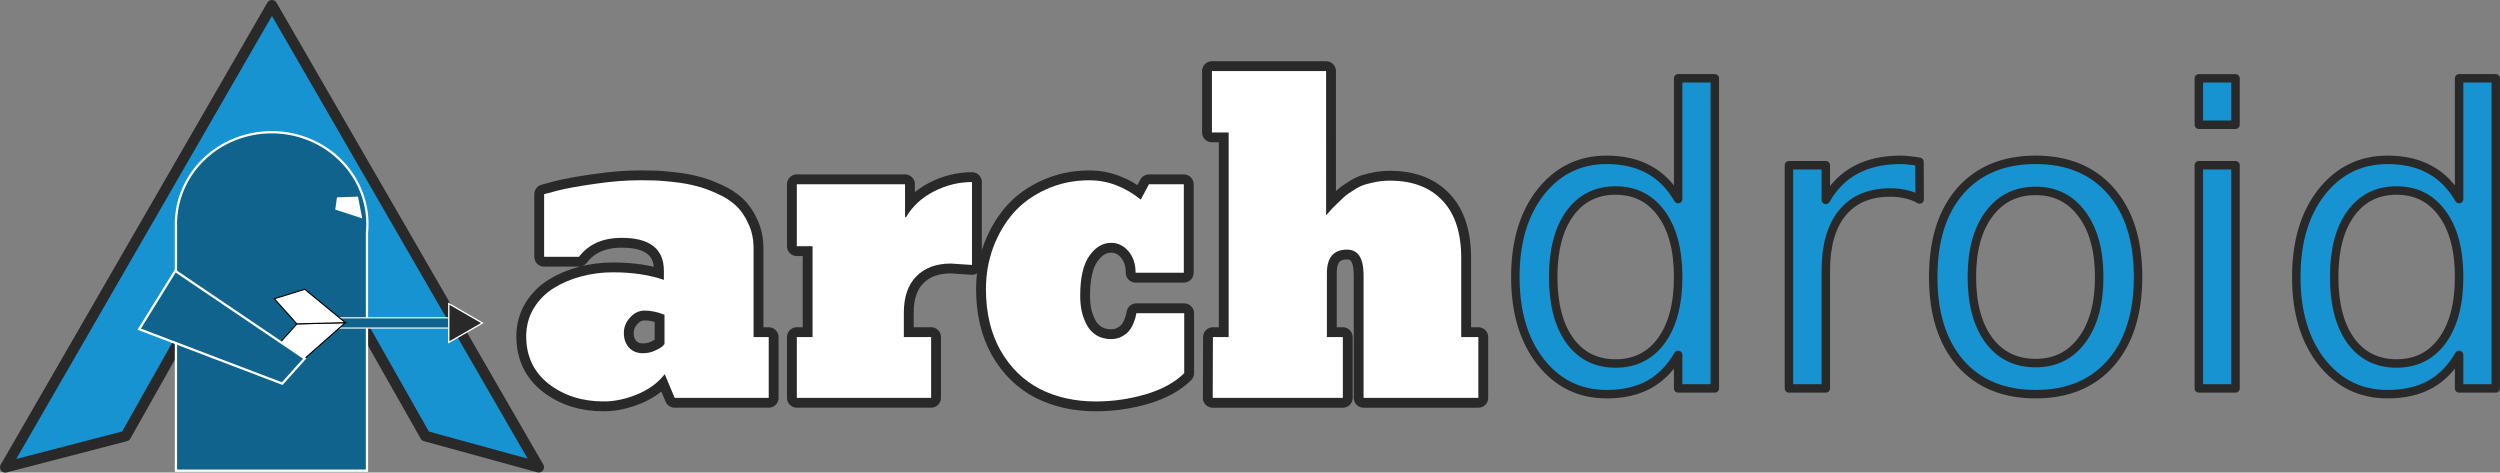 <?xml version="1.0" encoding="UTF-8" standalone="no"?>
<svg
   xmlns:dc="http://purl.org/dc/elements/1.1/"
   xmlns:cc="http://creativecommons.org/ns#"
   xmlns:rdf="http://www.w3.org/1999/02/22-rdf-syntax-ns#"
   xmlns:svg="http://www.w3.org/2000/svg"
   xmlns="http://www.w3.org/2000/svg"
   xmlns:sodipodi="http://sodipodi.sourceforge.net/DTD/sodipodi-0.dtd"
   xmlns:inkscape="http://www.inkscape.org/namespaces/inkscape"
   width="235.294mm"
   height="44.471mm"
   viewBox="0 0 235.294 44.471"
   version="1.1"
   id="svg8"
   inkscape:version="1.0.2 (e86c870879, 2021-01-15)"
   sodipodi:docname="logo-horizontal.svg"
   inkscape:export-filename="logo-horizontal.png"
   inkscape:export-xdpi="96.099998"
   inkscape:export-ydpi="96.099998">
  <rect x="0" y="0" width="235.294" height="44.471" fill="#808080" stroke="none"/>
  <defs
     id="defs2" />
  <sodipodi:namedview
     id="base"
     pagecolor="#ffffff"
     bordercolor="#666666"
     borderopacity="1.0"
     inkscape:pageopacity="0"
     inkscape:pageshadow="2"
     inkscape:zoom="0.98994949"
     inkscape:cx="428.48556"
     inkscape:cy="189.25438"
     inkscape:document-units="mm"
     inkscape:current-layer="layer1"
     inkscape:document-rotation="0"
     showgrid="false"
     inkscape:window-width="1920"
     inkscape:window-height="956"
     inkscape:window-x="0"
     inkscape:window-y="0"
     inkscape:window-maximized="1"
     fit-margin-top="0"
     fit-margin-left="0"
     fit-margin-right="0"
     fit-margin-bottom="0" />
  <g
     inkscape:label="Layer 1"
     inkscape:groupmode="layer"
     id="layer1"
     transform="translate(-28.27,-4.184)">
    <g
       id="g896"
       transform="matrix(0.755,0,0,0.755,11.041,-6.493)">
      <path
         id="path835"
         style="fill:#1793d1;fill-opacity:1;stroke:#292929;stroke-width:1.323;stroke-linecap:round;stroke-linejoin:round;stroke-miterlimit:4;stroke-dasharray:none;stroke-opacity:1"
         inkscape:transform-center-x="-0.0035577984"
         inkscape:transform-center-y="-9.5939398"
         d="M 89.974,72.381 75.842,68.501 57.116,35.443 38.492,68.495 23.484,72.393 40.101,43.599 56.719,14.805 73.346,43.593 Z"
         sodipodi:nodetypes="ccccccccc" />
      <path
         id="rect838"
         style="fill:#10638c;fill-opacity:1;stroke:#ffffff;stroke-width:0.284;stroke-miterlimit:4;stroke-dasharray:none;stroke-opacity:1"
         d="m 56.687,30.627 a 11.932,11.436 0 0 0 -11.925,11.042 h -0.009 V 72.819 H 68.565 V 43.147 a 11.932,11.436 0 0 0 0.053,-1.084 11.932,11.436 0 0 0 -11.932,-11.436 z" />
      <rect
         style="fill:#10638c;fill-opacity:1;stroke:#ffffff;stroke-width:0.139;stroke-opacity:1"
         id="rect846"
         width="15.055"
         height="1.275"
         x="63.877"
         y="53.761" />
      <path
         style="fill:#ffffff;stroke:#000000;stroke-width:0.139px;stroke-linecap:butt;stroke-linejoin:miter;stroke-opacity:1"
         d="m 59.826,54.516 -2.809,3.133 3.795,1.182 5.063,-4.468 z"
         id="path842"
         sodipodi:nodetypes="ccccc" />
      <path
         style="fill:#ffffff;stroke:#000000;stroke-width:0.139px;stroke-linecap:butt;stroke-linejoin:miter;stroke-opacity:1"
         d="m 59.826,54.516 -2.809,-3.133 3.795,-1.182 5.063,4.163 z"
         id="path844"
         sodipodi:nodetypes="ccccc" />
      <path
         sodipodi:type="star"
         style="fill:#292929;fill-opacity:1;stroke:#ffffff;stroke-width:1.327;stroke-miterlimit:4;stroke-dasharray:none;stroke-opacity:1"
         id="path850"
         sodipodi:sides="3"
         sodipodi:cx="137.01785"
         sodipodi:cy="-23.716539"
         sodipodi:r1="22.324991"
         sodipodi:r2="4.8240285"
         sodipodi:arg1="0.52495392"
         sodipodi:arg2="1.5721515"
         inkscape:flatsided="true"
         inkscape:rounded="0"
         inkscape:randomized="0"
         inkscape:transform-center-x="-0.91867438"
         inkscape:transform-center-y="-0.0024965605"
         transform="matrix(0,0.125,-0.125,0,77.194,37.282)"
         d="m 156.337,-12.528 -38.668,-0.052 19.379,-33.461 z" />
      <circle
         style="fill:#000024;fill-opacity:1;stroke:#ffffff;stroke-width:1.569;stroke-opacity:1"
         id="path858"
         sodipodi:type="arc"
         sodipodi:cx="57.720333"
         sodipodi:cy="38.799183"
         sodipodi:rx="4.5204854"
         sodipodi:ry="145.40286"
         sodipodi:start="0"
         sodipodi:end="0.010471103"
         sodipodi:arc-type="slice"
         d="m 62.241,38.799 a 4.52,145.403 0 0 1 -2.48e-4,1.522 l -4.52,-1.522 z" />
      <path
         id="circle860"
         style="fill:#ffffff;fill-opacity:1;stroke:#ffffff;stroke-width:1.569;stroke-opacity:1"
         d="m 66.806,39.462 0.144,0.745 -2.098,-0.682 z"
         sodipodi:nodetypes="cccc" />
      <path
         style="fill:#10638c;fill-opacity:1;stroke:#ffffff;stroke-width:0.284;stroke-linecap:butt;stroke-linejoin:miter;stroke-miterlimit:4;stroke-dasharray:none;stroke-opacity:1"
         d="m 44.675,47.913 -4.501,7.262 17.827,6.789 2.809,-3.133 z"
         id="path862" />
    </g>
    <g
       id="g885"
       transform="translate(-12.047,2.822)">
      <g
         aria-label="arch"
         id="text849"
         style="font-style:normal;font-weight:normal;font-size:38.41px;line-height:1.25;font-family:sans-serif;letter-spacing:0px;word-spacing:0px;fill:#ffffff;fill-opacity:1;stroke:#292929;stroke-width:1.852;stroke-linecap:round;stroke-linejoin:round;stroke-miterlimit:4;stroke-dasharray:none;stroke-opacity:1">
        <path
           d="m 89.843,33.031 q 0,2.795 2.119,4.464 2.138,1.65 5.176,1.65 1.538,0 3.17,-0.675 1.632,-0.675 2.569,-1.894 l 0.938,2.232 h 8.852 v -5.72 h -1.425 v -8.346 q 0,-1.294 -0.488,-2.326 -0.469,-1.05 -1.182,-1.707 -0.694,-0.656 -1.763,-1.125 -1.05,-0.488 -1.969,-0.713 -0.9,-0.244 -2.082,-0.375 -1.163,-0.131 -1.782,-0.15 -0.619,-0.019 -1.388,-0.019 -2.007,0 -4.276,0.338 -2.269,0.319 -3.526,0.638 l -1.257,0.338 v 5.889 h 3.282 q 1.35,-1.782 4.032,-1.782 3.957,0 3.957,3.113 v 0.844 q -2.063,-0.713 -4.801,-0.713 -1.557,0 -3.001,0.394 -1.425,0.375 -2.588,1.107 -1.163,0.731 -1.876,1.913 -0.694,1.182 -0.694,2.626 z m 9.19,-0.338 q 0,-0.806 0.581,-1.444 0.581,-0.656 1.388,-0.656 0.413,0 0.863,0.094 0.469,0.094 0.731,0.206 l 0.263,0.094 v 2.757 q -0.075,0.094 -0.225,0.244 -0.15,0.131 -0.675,0.375 -0.525,0.244 -1.125,0.244 -0.825,0 -1.313,-0.525 -0.488,-0.544 -0.488,-1.388 z"
           style="font-style:normal;font-variant:normal;font-weight:normal;font-stretch:normal;font-size:38.41px;font-family:Bevan;-inkscape-font-specification:Bevan;fill:#ffffff;fill-opacity:1;stroke:#292929;stroke-width:1.852;stroke-linecap:round;stroke-linejoin:round;stroke-miterlimit:4;stroke-dasharray:none;stroke-opacity:1"
           id="path891" />
        <path
           d="m 115.313,18.702 h 10.184 v 3.057 l 0.075,0.075 q 0.919,-1.575 2.644,-2.457 1.725,-0.881 3.582,-0.881 v 7.802 l -1.988,-0.131 q -2.063,0 -3.245,1.2 -1.182,1.182 -1.182,3.451 v 2.269 h 2.569 v 5.72 h -12.641 v -5.72 h 1.482 v -8.552 h -1.482 z"
           style="font-style:normal;font-variant:normal;font-weight:normal;font-stretch:normal;font-size:38.41px;font-family:Bevan;-inkscape-font-specification:Bevan;fill:#ffffff;fill-opacity:1;stroke:#292929;stroke-width:1.852;stroke-linecap:round;stroke-linejoin:round;stroke-miterlimit:4;stroke-dasharray:none;stroke-opacity:1"
           id="path893" />
        <path
           d="m 133.111,28.568 q 0,3.338 1.369,5.777 1.388,2.419 3.695,3.62 2.326,1.182 5.289,1.182 2.363,0 4.689,-0.675 2.326,-0.694 3.62,-1.988 v -5.645 h -4.501 q -0.019,0.094 -0.056,0.263 -0.019,0.169 -0.188,0.6 -0.15,0.413 -0.394,0.731 -0.225,0.319 -0.694,0.581 -0.45,0.263 -1.05,0.263 -0.806,0 -1.407,-0.375 -0.581,-0.375 -0.9,-0.994 -0.319,-0.619 -0.469,-1.294 -0.131,-0.675 -0.131,-1.425 0,-2.532 0.863,-3.751 0.863,-1.219 2.044,-1.219 0.957,0 1.632,0.788 0.675,0.788 0.675,2.026 h 4.539 v -8.327 h -3.282 l -0.769,1.444 q -2.269,-1.819 -4.839,-1.819 -2.194,0 -4.051,0.844 -1.857,0.825 -3.095,2.232 -1.219,1.407 -1.913,3.263 -0.675,1.857 -0.675,3.901 z"
           style="font-style:normal;font-variant:normal;font-weight:normal;font-stretch:normal;font-size:38.41px;font-family:Bevan;-inkscape-font-specification:Bevan;fill:#ffffff;fill-opacity:1;stroke:#292929;stroke-width:1.852;stroke-linecap:round;stroke-linejoin:round;stroke-miterlimit:4;stroke-dasharray:none;stroke-opacity:1"
           id="path895" />
        <path
           d="m 154.455,38.808 h 12.247 v -5.72 h -1.5 v -6.02 q 0,-2.213 1.894,-2.213 1.538,0 1.557,2.344 v 11.609 h 10.803 v -5.72 h -1.613 v -7.446 q 0,-3.545 -1.763,-5.401 -1.763,-1.876 -4.951,-1.876 -0.656,0 -1.275,0.113 -0.6,0.113 -1.032,0.244 -0.413,0.113 -0.938,0.431 -0.506,0.319 -0.75,0.488 -0.244,0.169 -0.731,0.656 -0.488,0.469 -0.638,0.619 -0.131,0.15 -0.638,0.713 V 8.05 h -10.747 v 5.777 h 1.575 v 19.262 h -1.482 z"
           style="font-style:normal;font-variant:normal;font-weight:normal;font-stretch:normal;font-size:38.41px;font-family:Bevan;-inkscape-font-specification:Bevan;fill:#ffffff;fill-opacity:1;stroke:#292929;stroke-width:1.852;stroke-linecap:round;stroke-linejoin:round;stroke-miterlimit:4;stroke-dasharray:none;stroke-opacity:1"
           id="path897" />
      </g>
      <g
         aria-label="arch"
         id="text954"
         style="font-style:normal;font-weight:normal;font-size:38.41px;line-height:1.25;font-family:sans-serif;letter-spacing:0px;word-spacing:0px;fill:#ffffff;fill-opacity:1;stroke:none;stroke-width:0.267">
        <path
           d="m 89.843,33.031 q 0,2.795 2.119,4.464 2.138,1.65 5.176,1.65 1.538,0 3.17,-0.675 1.632,-0.675 2.569,-1.894 l 0.938,2.232 h 8.852 v -5.72 h -1.425 v -8.346 q 0,-1.294 -0.488,-2.326 -0.469,-1.05 -1.182,-1.707 -0.694,-0.656 -1.763,-1.125 -1.05,-0.488 -1.969,-0.713 -0.9,-0.244 -2.082,-0.375 -1.163,-0.131 -1.782,-0.15 -0.619,-0.019 -1.388,-0.019 -2.007,0 -4.276,0.338 -2.269,0.319 -3.526,0.638 l -1.257,0.338 v 5.889 h 3.282 q 1.35,-1.782 4.032,-1.782 3.957,0 3.957,3.113 v 0.844 q -2.063,-0.713 -4.801,-0.713 -1.557,0 -3.001,0.394 -1.425,0.375 -2.588,1.107 -1.163,0.731 -1.876,1.913 -0.694,1.182 -0.694,2.626 z m 9.19,-0.338 q 0,-0.806 0.581,-1.444 0.581,-0.656 1.388,-0.656 0.413,0 0.863,0.094 0.469,0.094 0.731,0.206 l 0.263,0.094 v 2.757 q -0.075,0.094 -0.225,0.244 -0.15,0.131 -0.675,0.375 -0.525,0.244 -1.125,0.244 -0.825,0 -1.313,-0.525 -0.488,-0.544 -0.488,-1.388 z"
           style="font-style:normal;font-variant:normal;font-weight:normal;font-stretch:normal;font-size:38.41px;font-family:Bevan;-inkscape-font-specification:Bevan;fill:#ffffff;fill-opacity:1;stroke-width:0.267"
           id="path900" />
        <path
           d="m 115.313,18.702 h 10.184 v 3.057 l 0.075,0.075 q 0.919,-1.575 2.644,-2.457 1.725,-0.881 3.582,-0.881 v 7.802 l -1.988,-0.131 q -2.063,0 -3.245,1.2 -1.182,1.182 -1.182,3.451 v 2.269 h 2.569 v 5.72 h -12.641 v -5.72 h 1.482 v -8.552 h -1.482 z"
           style="font-style:normal;font-variant:normal;font-weight:normal;font-stretch:normal;font-size:38.41px;font-family:Bevan;-inkscape-font-specification:Bevan;fill:#ffffff;fill-opacity:1;stroke-width:0.267"
           id="path902" />
        <path
           d="m 133.111,28.568 q 0,3.338 1.369,5.777 1.388,2.419 3.695,3.62 2.326,1.182 5.289,1.182 2.363,0 4.689,-0.675 2.326,-0.694 3.62,-1.988 v -5.645 h -4.501 q -0.019,0.094 -0.056,0.263 -0.019,0.169 -0.188,0.6 -0.15,0.413 -0.394,0.731 -0.225,0.319 -0.694,0.581 -0.45,0.263 -1.05,0.263 -0.806,0 -1.407,-0.375 -0.581,-0.375 -0.9,-0.994 -0.319,-0.619 -0.469,-1.294 -0.131,-0.675 -0.131,-1.425 0,-2.532 0.863,-3.751 0.863,-1.219 2.044,-1.219 0.957,0 1.632,0.788 0.675,0.788 0.675,2.026 h 4.539 v -8.327 h -3.282 l -0.769,1.444 q -2.269,-1.819 -4.839,-1.819 -2.194,0 -4.051,0.844 -1.857,0.825 -3.095,2.232 -1.219,1.407 -1.913,3.263 -0.675,1.857 -0.675,3.901 z"
           style="font-style:normal;font-variant:normal;font-weight:normal;font-stretch:normal;font-size:38.41px;font-family:Bevan;-inkscape-font-specification:Bevan;fill:#ffffff;fill-opacity:1;stroke-width:0.267"
           id="path904" />
        <path
           d="m 154.455,38.808 h 12.247 v -5.72 h -1.5 v -6.02 q 0,-2.213 1.894,-2.213 1.538,0 1.557,2.344 v 11.609 h 10.803 v -5.72 h -1.613 v -7.446 q 0,-3.545 -1.763,-5.401 -1.763,-1.876 -4.951,-1.876 -0.656,0 -1.275,0.113 -0.6,0.113 -1.032,0.244 -0.413,0.113 -0.938,0.431 -0.506,0.319 -0.75,0.488 -0.244,0.169 -0.731,0.656 -0.488,0.469 -0.638,0.619 -0.131,0.15 -0.638,0.713 V 8.05 h -10.747 v 5.777 h 1.575 v 19.262 h -1.482 z"
           style="font-style:normal;font-variant:normal;font-weight:normal;font-stretch:normal;font-size:38.41px;font-family:Bevan;-inkscape-font-specification:Bevan;fill:#ffffff;fill-opacity:1;stroke-width:0.267"
           id="path906" />
      </g>
    </g>
    <g
       id="g873"
       transform="translate(82.378,-30.458)">
      <g
         aria-label="droid"
         id="text958"
         style="font-style:normal;font-weight:normal;font-size:38.41px;line-height:1.25;font-family:sans-serif;letter-spacing:0px;word-spacing:0px;fill:#00003d;fill-opacity:1;stroke:none;stroke-width:0.267">
        <path
           d="M 103.835,53.379 V 42.014 h 3.451 v 29.183 h -3.451 v -3.151 q -1.088,1.876 -2.757,2.795 -1.65,0.9 -3.976,0.9 -3.807,0 -6.208,-3.038 -2.382,-3.038 -2.382,-7.99 0,-4.951 2.382,-7.99 2.401,-3.038 6.208,-3.038 2.326,0 3.976,0.919 1.669,0.9 2.757,2.776 z m -11.759,7.333 q 0,3.807 1.557,5.983 1.575,2.157 4.314,2.157 2.738,0 4.314,-2.157 1.575,-2.176 1.575,-5.983 0,-3.807 -1.575,-5.964 -1.575,-2.176 -4.314,-2.176 -2.738,0 -4.314,2.176 -1.557,2.157 -1.557,5.964 z"
           style="font-size:38.41px;fill:#00003d;fill-opacity:1;stroke-width:0.267"
           id="path909" />
        <path
           d="m 126.566,53.417 q -0.581,-0.338 -1.275,-0.488 -0.675,-0.169 -1.5,-0.169 -2.926,0 -4.501,1.913 -1.557,1.894 -1.557,5.458 v 11.066 h -3.47 V 50.191 h 3.47 v 3.263 q 1.088,-1.913 2.832,-2.832 1.744,-0.938 4.239,-0.938 0.356,0 0.788,0.056 0.431,0.038 0.957,0.131 z"
           style="font-size:38.41px;fill:#00003d;fill-opacity:1;stroke-width:0.267"
           id="path911" />
        <path
           d="m 137.481,52.61 q -2.776,0 -4.389,2.176 -1.613,2.157 -1.613,5.927 0,3.77 1.594,5.945 1.613,2.157 4.407,2.157 2.757,0 4.37,-2.176 1.613,-2.176 1.613,-5.927 0,-3.732 -1.613,-5.908 -1.613,-2.194 -4.37,-2.194 z m 0,-2.926 q 4.501,0 7.071,2.926 2.569,2.926 2.569,8.102 0,5.158 -2.569,8.102 -2.569,2.926 -7.071,2.926 -4.52,0 -7.089,-2.926 -2.551,-2.945 -2.551,-8.102 0,-5.176 2.551,-8.102 2.569,-2.926 7.089,-2.926 z"
           style="font-size:38.41px;fill:#00003d;fill-opacity:1;stroke-width:0.267"
           id="path913" />
        <path
           d="m 152.842,50.191 h 3.451 v 21.006 h -3.451 z m 0,-8.177 h 3.451 v 4.37 h -3.451 z"
           style="font-size:38.41px;fill:#00003d;fill-opacity:1;stroke-width:0.267"
           id="path915" />
        <path
           d="M 177.336,53.379 V 42.014 h 3.451 v 29.183 h -3.451 v -3.151 q -1.088,1.876 -2.757,2.795 -1.65,0.9 -3.976,0.9 -3.807,0 -6.208,-3.038 -2.382,-3.038 -2.382,-7.99 0,-4.951 2.382,-7.99 2.401,-3.038 6.208,-3.038 2.326,0 3.976,0.919 1.669,0.9 2.757,2.776 z m -11.759,7.333 q 0,3.807 1.557,5.983 1.575,2.157 4.314,2.157 2.738,0 4.314,-2.157 1.575,-2.176 1.575,-5.983 0,-3.807 -1.575,-5.964 -1.575,-2.176 -4.314,-2.176 -2.738,0 -4.314,2.176 -1.557,2.157 -1.557,5.964 z"
           style="font-size:38.41px;fill:#00003d;fill-opacity:1;stroke-width:0.267"
           id="path917" />
      </g>
      <g
         aria-label="droid"
         id="text853"
         style="font-style:normal;font-weight:normal;font-size:38.41px;line-height:1.25;font-family:sans-serif;letter-spacing:0px;word-spacing:0px;fill:#1793d1;fill-opacity:1;stroke:#292929;stroke-width:0.796;stroke-linecap:round;stroke-linejoin:round;stroke-miterlimit:4;stroke-dasharray:none;stroke-opacity:1">
        <path
           d="M 103.835,53.379 V 42.014 h 3.451 v 29.183 h -3.451 v -3.151 q -1.088,1.876 -2.757,2.795 -1.65,0.9 -3.976,0.9 -3.807,0 -6.208,-3.038 -2.382,-3.038 -2.382,-7.99 0,-4.951 2.382,-7.99 2.401,-3.038 6.208,-3.038 2.326,0 3.976,0.919 1.669,0.9 2.757,2.776 z m -11.759,7.333 q 0,3.807 1.557,5.983 1.575,2.157 4.314,2.157 2.738,0 4.314,-2.157 1.575,-2.176 1.575,-5.983 0,-3.807 -1.575,-5.964 -1.575,-2.176 -4.314,-2.176 -2.738,0 -4.314,2.176 -1.557,2.157 -1.557,5.964 z"
           style="font-size:38.41px;fill:#1793d1;fill-opacity:1;stroke:#292929;stroke-width:0.796;stroke-linecap:round;stroke-linejoin:round;stroke-miterlimit:4;stroke-dasharray:none;stroke-opacity:1"
           id="path920" />
        <path
           d="m 126.566,53.417 q -0.581,-0.338 -1.275,-0.488 -0.675,-0.169 -1.5,-0.169 -2.926,0 -4.501,1.913 -1.557,1.894 -1.557,5.458 v 11.066 h -3.47 V 50.191 h 3.47 v 3.263 q 1.088,-1.913 2.832,-2.832 1.744,-0.938 4.239,-0.938 0.356,0 0.788,0.056 0.431,0.038 0.957,0.131 z"
           style="font-size:38.41px;fill:#1793d1;fill-opacity:1;stroke:#292929;stroke-width:0.796;stroke-linecap:round;stroke-linejoin:round;stroke-miterlimit:4;stroke-dasharray:none;stroke-opacity:1"
           id="path922" />
        <path
           d="m 137.481,52.61 q -2.776,0 -4.389,2.176 -1.613,2.157 -1.613,5.927 0,3.77 1.594,5.945 1.613,2.157 4.407,2.157 2.757,0 4.37,-2.176 1.613,-2.176 1.613,-5.927 0,-3.732 -1.613,-5.908 -1.613,-2.194 -4.37,-2.194 z m 0,-2.926 q 4.501,0 7.071,2.926 2.569,2.926 2.569,8.102 0,5.158 -2.569,8.102 -2.569,2.926 -7.071,2.926 -4.52,0 -7.089,-2.926 -2.551,-2.945 -2.551,-8.102 0,-5.176 2.551,-8.102 2.569,-2.926 7.089,-2.926 z"
           style="font-size:38.41px;fill:#1793d1;fill-opacity:1;stroke:#292929;stroke-width:0.796;stroke-linecap:round;stroke-linejoin:round;stroke-miterlimit:4;stroke-dasharray:none;stroke-opacity:1"
           id="path924" />
        <path
           d="m 152.842,50.191 h 3.451 v 21.006 h -3.451 z m 0,-8.177 h 3.451 v 4.37 h -3.451 z"
           style="font-size:38.41px;fill:#1793d1;fill-opacity:1;stroke:#292929;stroke-width:0.796;stroke-linecap:round;stroke-linejoin:round;stroke-miterlimit:4;stroke-dasharray:none;stroke-opacity:1"
           id="path926" />
        <path
           d="M 177.336,53.379 V 42.014 h 3.451 v 29.183 h -3.451 v -3.151 q -1.088,1.876 -2.757,2.795 -1.65,0.9 -3.976,0.9 -3.807,0 -6.208,-3.038 -2.382,-3.038 -2.382,-7.99 0,-4.951 2.382,-7.99 2.401,-3.038 6.208,-3.038 2.326,0 3.976,0.919 1.669,0.9 2.757,2.776 z m -11.759,7.333 q 0,3.807 1.557,5.983 1.575,2.157 4.314,2.157 2.738,0 4.314,-2.157 1.575,-2.176 1.575,-5.983 0,-3.807 -1.575,-5.964 -1.575,-2.176 -4.314,-2.176 -2.738,0 -4.314,2.176 -1.557,2.157 -1.557,5.964 z"
           style="font-size:38.41px;fill:#1793d1;fill-opacity:1;stroke:#292929;stroke-width:0.796;stroke-linecap:round;stroke-linejoin:round;stroke-miterlimit:4;stroke-dasharray:none;stroke-opacity:1"
           id="path928" />
      </g>
    </g>
  </g>
</svg>
